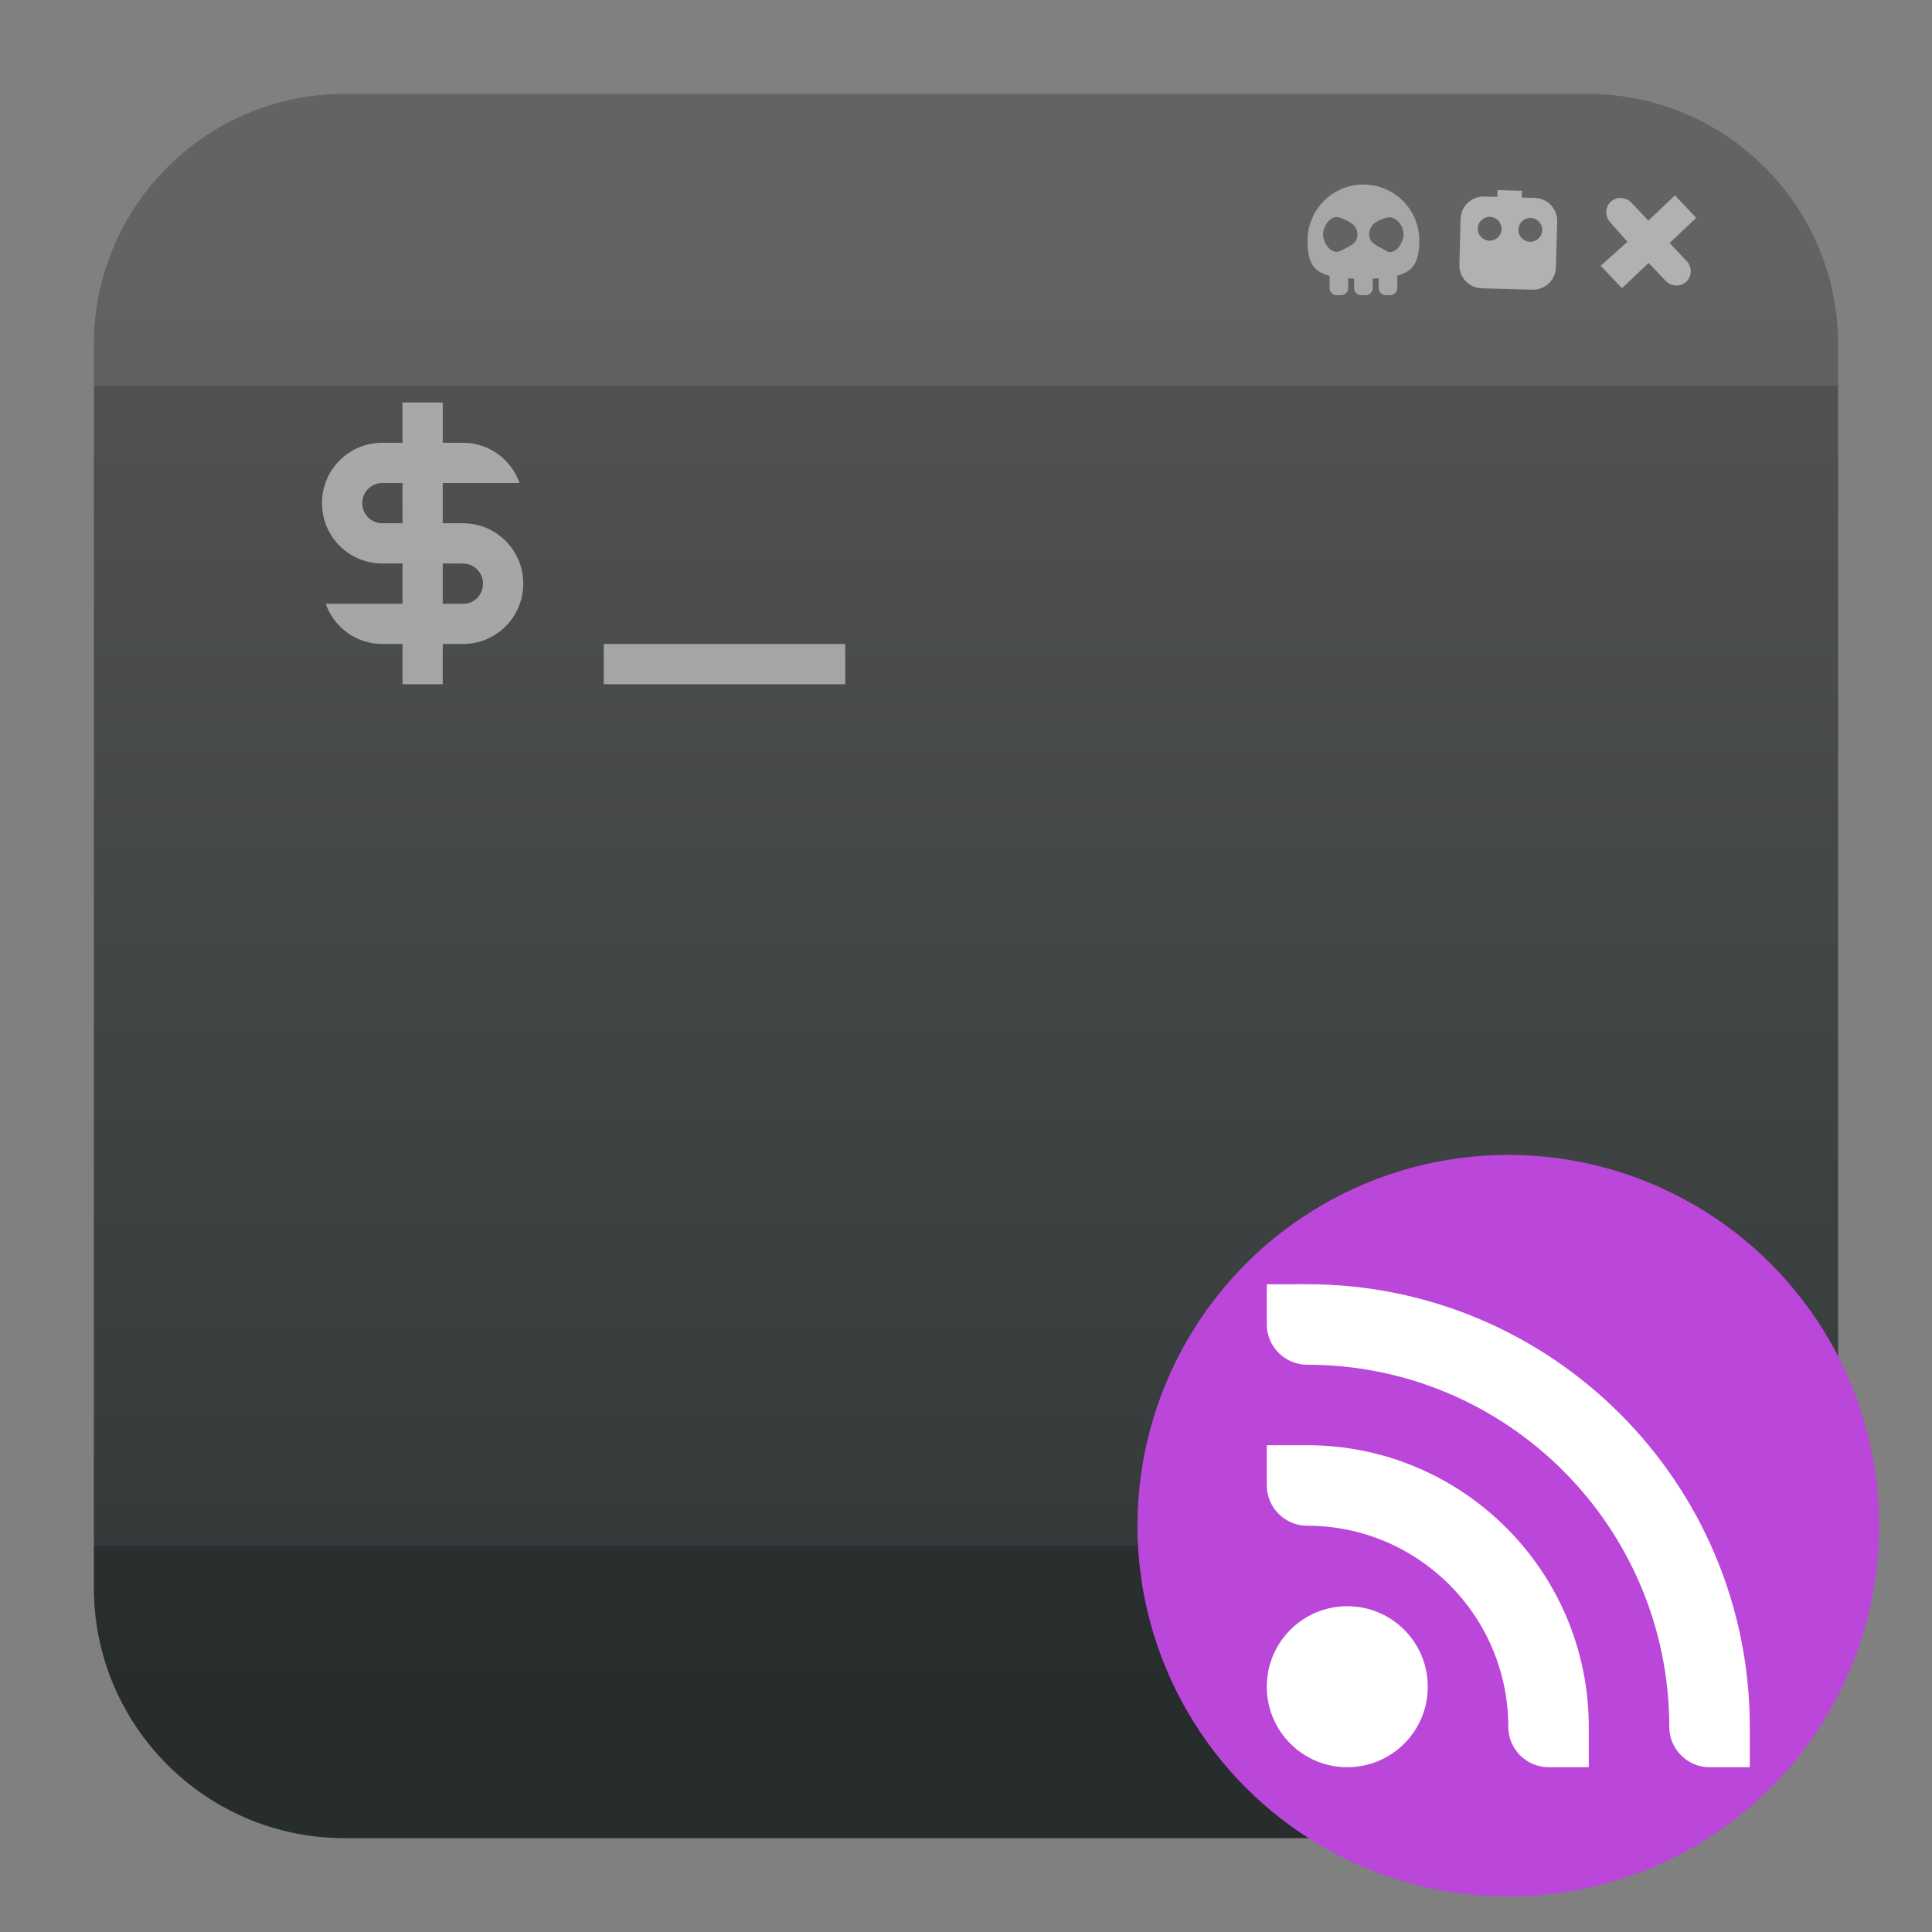 <svg clip-rule="evenodd" fill-rule="evenodd" stroke-linejoin="round" stroke-miterlimit="2" viewBox="0 0 48 48" xmlns="http://www.w3.org/2000/svg">
 <rect x="0" y="0" width="48" height="48" fill="#808080" stroke="none"/>
 <linearGradient id="a" x2="1" gradientTransform="matrix(0 -36.217 36.217 0 360.171 42.119)" gradientUnits="userSpaceOnUse">
  <stop stop-color="#313738" offset="0"/>
  <stop stop-color="#535552" offset="1"/>
 </linearGradient>
 <path d="m39.44 2.332c3.438 0 6.228 2.79 6.228 6.228v30.88c0 3.438-2.79 6.228-6.228 6.228h-30.88c-3.438 0-6.228-2.79-6.228-6.228v-30.88c0-3.438 2.79-6.228 6.228-6.228z" fill="url(#a)"/>
 <path d="m2.332 9.588v-1.028c0-3.438 2.79-6.228 6.228-6.228h30.88c3.438 0 6.228 2.79 6.228 6.228v1.028z" fill="#ebebeb" fill-opacity=".1"/>
 <path d="m45.668 38.412v1.028c0 3.438-2.79 6.228-6.228 6.228h-30.88c-3.438 0-6.228-2.79-6.228-6.228v-1.028z" fill-opacity=".2"/>
 <g fill-opacity=".5">
  <path d="m33.317 7.335h-.105c-.099 0-.178-.081-.178-.18v-.302c-.426-.107-.548-.36-.548-.879 0-.766.622-1.389 1.388-1.389s1.388.623 1.388 1.389c0 .511-.129.763-.546.874v.306c0 .1-.081.18-.18.18h-.104c-.099 0-.18-.08-.18-.18v-.24c-.047.003-.095.005-.146.006v.235c0 .099-.08.179-.179.179h-.104c-.1 0-.18-.08-.18-.179v-.234c-.051-.001-.1-.003-.147-.006v.24c0 .099-.08.18-.179.18zm-.018-1.926c.235.092.426.185.426.414 0 .227-.154.271-.426.412-.209.109-.427-.185-.427-.412 0-.229.207-.499.427-.414zm1.145 0c.227-.064.426.185.426.414 0 .227-.224.533-.426.412-.248-.147-.426-.185-.426-.412 0-.229.166-.34.426-.414z" fill="#ededed"/>
  <path d="m40.535 5.039.418.442.661-.626.528.557-.66.626.418.442c.143.15.141.383-.003.518-.144.137-.376.126-.517-.024l-.42-.442-.662.628-.529-.557.664-.596-.419-.475c-.143-.15-.14-.382.003-.518.144-.136.376-.125.518.025z" fill="#fff"/>
  <path d="m37.201 4.892.004-.169.607.016-.006.169.328.009c.314.009.563.272.554.586l-.031 1.139c-.008.315-.27.564-.585.555l-1.26-.034c-.315-.008-.563-.271-.554-.585l.03-1.14c.008-.315.271-.563.586-.555zm-.182.496c.163.004.292.141.287.304-.003.163-.14.292-.303.288s-.293-.141-.288-.304c.004-.163.141-.292.304-.288zm1.009.027c.163.005.293.14.288.304-.004.164-.14.293-.304.288-.163-.004-.292-.14-.288-.304.005-.163.141-.292.304-.288z" fill="#fff"/>
  <path d="m10 10v1h-.5c-.831 0-1.5.669-1.5 1.5s.669 1.5 1.5 1.5h.5v1h-1.908c.206.582.754 1 1.408 1h.5v1h1v-1h.5c.831 0 1.5-.669 1.5-1.5s-.669-1.5-1.5-1.5h-.5v-1h1.908c-.206-.582-.754-1-1.408-1h-.5v-1zm-.5 2h.5v1h-.5c-.277 0-.5-.223-.5-.5s.223-.5.5-.5zm1.5 2h.5c.277 0 .5.223.5.5s-.223.513-.5.5h-.5zm4 2v1h6v-1z" fill="#fff" fill-rule="nonzero"/>
 </g>
 <circle cx="37.473" cy="37.906" r="9.213" fill="#bb46da" stroke-width=".838"/>
 <path transform="translate(1.473 1.906)" d="m30 30v1c0 .55.453 1 1 1 4.971 0 9 4.029 9 9 0 .55.453 1 1 1h1v-1c0-6.075-4.925-11-11-11zm0 4v1c0 .55.453 1 1 1 2.761 0 5 2.239 5 5 0 .55.453 1 1 1h1v-1c0-3.866-3.134-7-7-7zm2 4c-1.105 0-2 .895-2 2s.895 2 2 2 2-.895 2-2-.895-2-2-2z" fill="#fff" fill-rule="nonzero"/>
</svg>
